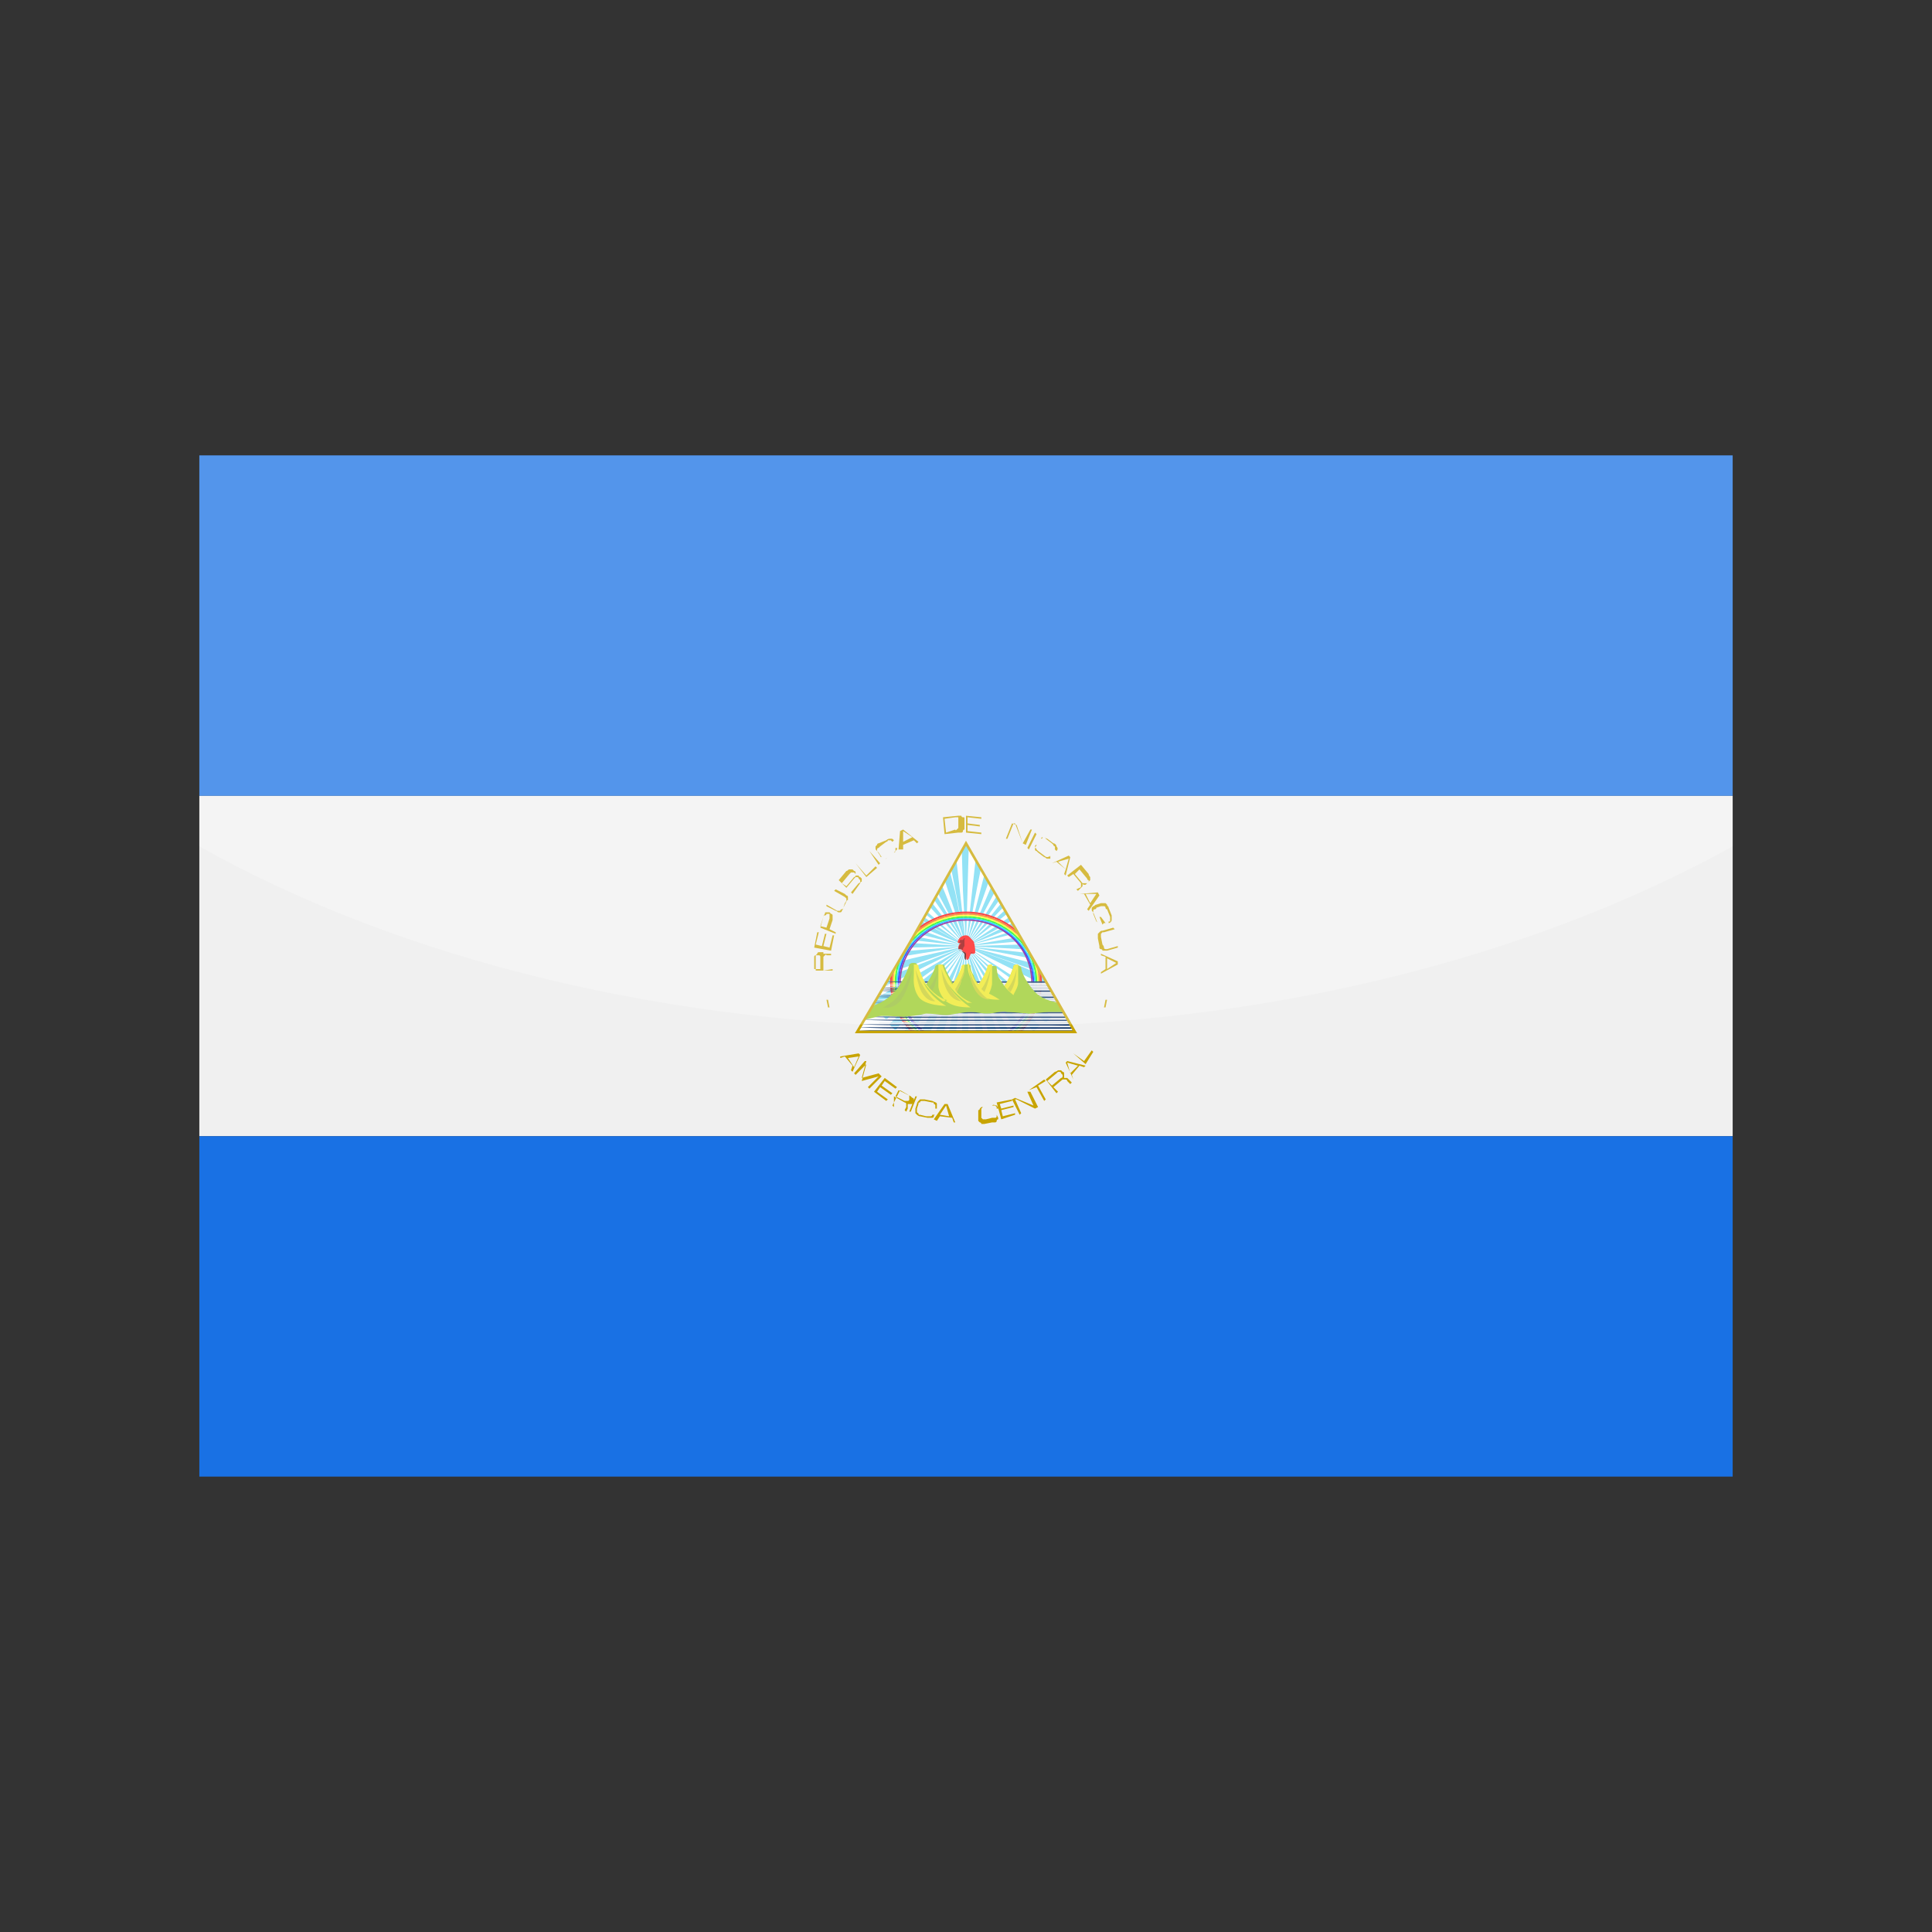 <?xml version="1.0" encoding="utf-8"?>
<!-- Generator: Adobe Illustrator 24.3.0, SVG Export Plug-In . SVG Version: 6.00 Build 0)  -->
<svg version="1.1" id="Layer_1" xmlns="http://www.w3.org/2000/svg" xmlns:xlink="http://www.w3.org/1999/xlink" x="0px" y="0px"
	 viewBox="0 0 126 126" enable-background="new 0 0 126 126" xml:space="preserve">
<rect x="0" y="0" width="126" height="126" fill="#333333" stroke="none"/>
<g>
	<g>
		<g>
			<polygon fill="#F0F0F0" points="113,51.9 113,74.1 13,74.1 13,51.9 113,51.9 			"/>
			<path fill="#1971E4" d="M13,29.7h100v22.2H13V29.7L13,29.7z M13,74.1h100v22.2H13V74.1L13,74.1z"/>
			<g>
				<g>
					<defs>
						<polygon id="SVGID_1_" points="63,55 66.6,61.2 70.1,67.3 63,67.3 55.9,67.3 59.5,61.2 63,55 						"/>
					</defs>
					<use xlink:href="#SVGID_1_"  overflow="visible" fill-rule="evenodd" clip-rule="evenodd" fill="#FFFFFF"/>
					<clipPath id="SVGID_2_">
						<use xlink:href="#SVGID_1_"  overflow="visible"/>
					</clipPath>
					<g clip-path="url(#SVGID_2_)">
						<path fill-rule="evenodd" clip-rule="evenodd" fill="#6FD8F2" d="M63,61.7l0.1,3.6l0.1,3.6H63h-0.3l0.1-3.6L63,61.7l0.4-3.6
							l0.4-3.6l0.3,0l0.3,0l-0.7,3.5L63,61.7L63,61.7z M63,61.7l-0.7,3.5l-0.7,3.5l0.3,0l0.3,0l0.4-3.6L63,61.7l0.9-3.5l0.9-3.5
							l0.3,0.1l0.3,0.1l-1.2,3.4L63,61.7l0.7,3.5l0.7,3.5l-0.3,0l-0.3,0l-0.4-3.6L63,61.7l-1.2,3.4l-1.2,3.4l0.3,0.1l0.3,0.1
							l0.9-3.5L63,61.7l-3.6-0.4l-3.6-0.4l0-0.3l0-0.3l3.5,0.7L63,61.7l1.4-3.3l1.4-3.3l0.3,0.1l0.3,0.1l-1.7,3.2L63,61.7l-2.2-2.8
							l-2.2-2.8l-0.2,0.2l-0.2,0.2l2.4,2.6L63,61.7l-1.7,3.2L59.7,68l0.3,0.1l0.3,0.1l1.4-3.3L63,61.7l3.4,1.2l3.4,1.2l0.1-0.3
							l0.1-0.3l-3.5-0.9L63,61.7l1.9-3.1l1.9-3.1l0.2,0.2l0.2,0.2l-2.1,2.9L63,61.7l0.9,3.5l0.9,3.5l0.3-0.1l0.3-0.1l-1.1-3.4
							L63,61.7l-2.1,2.9l-2.1,2.9l0.2,0.2l0.2,0.2l1.8-3.1L63,61.7l-3.5-0.9l-3.5-0.9l0.1-0.3l0.1-0.3l3.4,1.2L63,61.7l2.3-2.8
							l2.3-2.8l0.2,0.2l0.2,0.2l-2.5,2.6L63,61.7l2,2.9l2,2.9l-0.2,0.2l-0.2,0.2l-1.8-3.1L63,61.7l-2.5,2.6L58,66.8l0.2,0.2l0.2,0.2
							l2.3-2.8L63,61.7l3.2,1.6l3.2,1.6l0.1-0.3l0.1-0.3l-3.3-1.4L63,61.7l2.6-2.4l2.6-2.4l0.2,0.2l0.2,0.2l-2.8,2.2L63,61.7
							l-0.4-3.6l-0.4-3.6l-0.3,0l-0.3,0l0.7,3.5L63,61.7l-2.8,2.2l-2.8,2.2l0.2,0.2l0.2,0.2l2.6-2.4L63,61.7l-3.3-1.4l-3.3-1.4
							l0.1-0.3l0.1-0.3l3.2,1.6L63,61.7l3-2l3-2l0.2,0.2l0.2,0.2l-3.1,1.8L63,61.7l-1.8-3.1l-1.8-3.1l-0.2,0.2l-0.2,0.2l2,2.9
							L63,61.7l-3.1,1.8l-3.1,1.8l0.2,0.2l0.2,0.2l3-2L63,61.7l2.9,2.1l2.9,2.1l0.2-0.2l0.2-0.2l-3.1-1.8L63,61.7l3.2-1.6l3.2-1.6
							l0.1,0.3l0.1,0.3l-3.3,1.3L63,61.7l-1.1-3.4l-1.1-3.4l0.3-0.1l0.3-0.1l0.9,3.5L63,61.7L59.7,63l-3.3,1.3l0.1,0.3l0.1,0.3
							l3.2-1.6L63,61.7l-3.1-1.8L56.8,58l0.2-0.2l0.2-0.2l2.9,2.1L63,61.7l3.4-1.1l3.4-1.1l0.1,0.3L70,60l-3.5,0.8L63,61.7l1.6,3.2
							l1.6,3.2L66,68.2l-0.3,0.1L64.4,65L63,61.7l-3.5,0.8L56,63.4l0.1,0.3l0.1,0.3l3.4-1.1L63,61.7l2.6,2.5l2.6,2.5l0.2-0.2
							l0.2-0.2l-2.8-2.2L63,61.7l3.5-0.6l3.5-0.6l0,0.3l0,0.3l-3.6,0.3L63,61.7l0.1-3.6l0.1-3.6H63h-0.3l0.1,3.6L63,61.7L59.4,62
							l-3.6,0.3l0,0.3l0,0.3l3.5-0.6L63,61.7l-2.8-2.2l-2.8-2.2l0.2-0.2l0.2-0.2l2.6,2.5L63,61.7l3.6-0.1l3.6-0.1l0,0.3l0,0.3
							l-3.6-0.2L63,61.7l-1.3-3.3L60.3,55L60,55.2l-0.3,0.1l1.6,3.2L63,61.7l-3.6-0.2l-3.6-0.2l0,0.3l0,0.3l3.6-0.1L63,61.7l2.2,2.8
							l2.2,2.8l0.2-0.2l0.2-0.2l-2.4-2.6L63,61.7l3.6,0.4l3.6,0.4l0,0.3l0,0.3l-3.5-0.7L63,61.7L63,61.7z"/>
						<g>
							<path fill="none" stroke="#800080" stroke-width="8.561400e-02" stroke-miterlimit="2.414" d="M63,60c2.4,0,4.3,1.8,4.3,4.1
								c0,2.3-1.9,4.1-4.3,4.1c-2.4,0-4.3-1.8-4.3-4.1C58.7,61.9,60.6,60,63,60z"/>
							<path fill="none" stroke="#0000FF" stroke-width="8.727100e-02" stroke-miterlimit="2.414" d="M63,59.9
								c2.4,0,4.4,1.9,4.4,4.2c0,2.3-2,4.2-4.4,4.2c-2.4,0-4.4-1.9-4.4-4.2C58.6,61.8,60.6,59.9,63,59.9z"/>
							<path fill="none" stroke="#00CCFF" stroke-width="8.905800e-02" stroke-miterlimit="2.414" d="M63,59.9
								c2.5,0,4.5,1.9,4.5,4.3c0,2.4-2,4.3-4.5,4.3c-2.5,0-4.5-1.9-4.5-4.3C58.5,61.8,60.5,59.9,63,59.9z"/>
							<path fill="none" stroke="#00FF00" stroke-width="9.084000e-02" stroke-miterlimit="2.414" d="M63,59.8
								c2.5,0,4.6,1.9,4.6,4.3c0,2.4-2,4.3-4.6,4.3c-2.5,0-4.6-1.9-4.6-4.3C58.4,61.7,60.5,59.8,63,59.8z"/>
							<path fill="none" stroke="#FFFF00" stroke-width="9.286300e-02" stroke-miterlimit="2.414" d="M63,59.7c2.6,0,4.7,2,4.7,4.4
								c0,2.5-2.1,4.4-4.7,4.4c-2.6,0-4.7-2-4.7-4.4C58.3,61.7,60.4,59.7,63,59.7z"/>
							<path fill="none" stroke="#FF6600" stroke-width="9.476900e-02" stroke-miterlimit="2.414" d="M63,59.6c2.6,0,4.8,2,4.8,4.5
								c0,2.5-2.1,4.5-4.8,4.5c-2.6,0-4.8-2-4.8-4.5C58.2,61.6,60.4,59.6,63,59.6z"/>
							<path fill="none" stroke="#FF0000" stroke-width="9.664800e-02" stroke-miterlimit="2.414" d="M63,59.5
								c2.7,0,4.9,2.1,4.9,4.6c0,2.6-2.2,4.6-4.9,4.6c-2.7,0-4.9-2.1-4.9-4.6C58.1,61.6,60.3,59.5,63,59.5z"/>
						</g>
						<path fill-rule="evenodd" clip-rule="evenodd" fill="#00265F" d="M57.3,64c1.9,0,3.8,0,5.7,0c1.9,0,3.8,0,5.7,0c0,0,0,0,0,0.1
							c-1.9,0-3.8,0-5.8,0C61.1,64.1,59.2,64.1,57.3,64C57.3,64.1,57.3,64.1,57.3,64L57.3,64z"/>
						<path fill-rule="evenodd" clip-rule="evenodd" fill="#F8F8F8" d="M57.2,64.2c1.9,0,3.9,0,5.8,0c1.9,0,3.9,0,5.8,0
							c0,0,0,0,0-0.1c-1.9,0-3.8,0-5.8,0C61.1,64.1,59.2,64.1,57.2,64.2C57.3,64.1,57.3,64.1,57.2,64.2L57.2,64.2z"/>
						<path fill-rule="evenodd" clip-rule="evenodd" fill="#00265F" d="M57.2,64.2c1.9,0,3.9,0,5.8,0c1.9,0,3.9,0,5.8,0
							c0,0,0,0,0,0.1c-1.9,0-3.9,0-5.8,0C61.1,64.2,59.2,64.2,57.2,64.2C57.2,64.2,57.2,64.2,57.2,64.2L57.2,64.2z"/>
						<path fill-rule="evenodd" clip-rule="evenodd" fill="#F8F8F8" d="M57.2,64.3c1.9,0,3.9,0,5.9,0c1.9,0,3.9,0,5.8,0
							c0,0,0,0,0-0.1c-1.9,0-3.9,0-5.8,0C61.1,64.2,59.2,64.2,57.2,64.3C57.2,64.2,57.2,64.3,57.2,64.3L57.2,64.3z"/>
						<path fill-rule="evenodd" clip-rule="evenodd" fill="#00265F" d="M57.2,64.3c1.9,0,3.9,0,5.9,0c1.9,0,3.9,0,5.8,0
							c0,0,0,0,0,0.1c-2,0-3.9,0-5.9,0C61.1,64.3,59.1,64.3,57.2,64.3C57.2,64.3,57.2,64.3,57.2,64.3L57.2,64.3z"/>
						<path fill-rule="evenodd" clip-rule="evenodd" fill="#F8F8F8" d="M57.1,64.4c2,0,3.9,0,5.9,0c2,0,3.9,0,5.9,0c0,0,0,0,0-0.1
							c-2,0-3.9,0-5.9,0C61.1,64.3,59.1,64.3,57.1,64.4C57.2,64.4,57.1,64.4,57.1,64.4L57.1,64.4z"/>
						<path fill-rule="evenodd" clip-rule="evenodd" fill="#00265F" d="M57.1,64.4c2,0,3.9,0,5.9,0c2,0,3.9,0,5.9,0c0,0,0,0,0,0.1
							c-2,0-3.9,0-5.9,0C61.1,64.5,59.1,64.5,57.1,64.4C57.1,64.4,57.1,64.4,57.1,64.4L57.1,64.4z"/>
						<path fill-rule="evenodd" clip-rule="evenodd" fill="#F8F8F8" d="M57.1,64.5c2,0,4,0,6,0c2,0,4,0,5.9,0c0,0,0,0,0-0.1
							c-2,0-3.9,0-5.9,0C61.1,64.5,59.1,64.5,57.1,64.5C57.1,64.5,57.1,64.5,57.1,64.5L57.1,64.5z"/>
						<path fill-rule="evenodd" clip-rule="evenodd" fill="#00265F" d="M57.1,64.5c2,0,4,0,6,0c2,0,4,0,5.9,0c0,0,0,0,0,0.1
							c-2,0-4,0-6,0C61,64.6,59,64.6,57.1,64.5C57.1,64.6,57.1,64.5,57.1,64.5L57.1,64.5z"/>
						<path fill-rule="evenodd" clip-rule="evenodd" fill="#F8F8F8" d="M57,64.6c2,0,4,0,6,0c2,0,4,0,6,0c0,0,0,0,0-0.1
							c-2,0-4,0-6,0C61,64.6,59,64.6,57,64.6C57,64.6,57,64.6,57,64.6L57,64.6z"/>
						<path fill-rule="evenodd" clip-rule="evenodd" fill="#00265F" d="M57,64.6c2,0,4,0,6,0c2,0,4,0,6,0c0,0,0,0,0,0.1
							c-2,0-4,0-6,0C61,64.7,59,64.7,57,64.6C57,64.7,57,64.7,57,64.6L57,64.6z"/>
						<path fill-rule="evenodd" clip-rule="evenodd" fill="#F8F8F8" d="M57,64.8c2,0,4.1,0,6.1,0c2,0,4,0,6.1,0c0,0,0,0,0-0.1
							c-2,0-4,0-6,0C61,64.7,59,64.7,57,64.8C57,64.7,57,64.7,57,64.8L57,64.8z"/>
						<path fill-rule="evenodd" clip-rule="evenodd" fill="#00265F" d="M57,64.8c2,0,4.1,0,6.1,0c2,0,4,0,6.1,0c0,0,0,0,0,0.1
							c-2,0-4.1,0-6.1,0C61,64.8,59,64.8,57,64.8C56.9,64.8,56.9,64.8,57,64.8L57,64.8z"/>
						<path fill-rule="evenodd" clip-rule="evenodd" fill="#F8F8F8" d="M56.9,64.9c2,0,4.1,0,6.1,0c2,0,4.1,0,6.1,0c0,0,0,0,0-0.1
							c-2,0-4.1,0-6.1,0C61,64.8,59,64.8,56.9,64.9C56.9,64.8,56.9,64.9,56.9,64.9L56.9,64.9z"/>
						<path fill-rule="evenodd" clip-rule="evenodd" fill="#00265F" d="M56.9,64.9c2,0,4.1,0,6.1,0c2,0,4.1,0,6.1,0c0,0,0,0,0,0.1
							c-2.1,0-4.1,0-6.2,0C61,65,58.9,65,56.9,64.9C56.9,64.9,56.9,64.9,56.9,64.9L56.9,64.9z"/>
						<path fill-rule="evenodd" clip-rule="evenodd" fill="#F8F8F8" d="M56.8,65c2.1,0,4.1,0,6.2,0c2.1,0,4.1,0,6.2,0c0,0,0,0,0-0.1
							c-2.1,0-4.1,0-6.2,0C61,65,58.9,65,56.8,65C56.9,65,56.8,65,56.8,65L56.8,65z"/>
						<path fill-rule="evenodd" clip-rule="evenodd" fill="#00265F" d="M56.8,65c2.1,0,4.1,0,6.2,0c2.1,0,4.1,0,6.2,0c0,0,0,0,0,0.1
							c-2.1,0-4.1,0-6.2,0C61,65.1,58.9,65.1,56.8,65C56.8,65.1,56.8,65,56.8,65L56.8,65z"/>
						<path fill-rule="evenodd" clip-rule="evenodd" fill="#F8F8F8" d="M56.8,65.2c2.1,0,4.2,0,6.3,0c2.1,0,4.2,0,6.3,0
							c0,0,0,0,0-0.1c-2.1,0-4.1,0-6.2,0C61,65.1,58.9,65.1,56.8,65.2C56.8,65.1,56.8,65.1,56.8,65.2L56.8,65.2z"/>
						<path fill-rule="evenodd" clip-rule="evenodd" fill="#00265F" d="M56.8,65.2c2.1,0,4.2,0,6.3,0c2.1,0,4.2,0,6.3,0
							c0,0,0,0,0,0.1c-2.1,0-4.2,0-6.3,0C60.9,65.2,58.8,65.2,56.8,65.2C56.7,65.2,56.8,65.2,56.8,65.2L56.8,65.2z"/>
						<path fill-rule="evenodd" clip-rule="evenodd" fill="#F8F8F8" d="M56.7,65.3c2.1,0,4.2,0,6.3,0c2.1,0,4.2,0,6.3,0
							c0,0,0,0,0-0.1c-2.1,0-4.2,0-6.3,0C60.9,65.2,58.8,65.2,56.7,65.3C56.7,65.2,56.7,65.3,56.7,65.3L56.7,65.3z"/>
						<path fill-rule="evenodd" clip-rule="evenodd" fill="#00265F" d="M56.7,65.3c2.1,0,4.2,0,6.3,0c2.1,0,4.2,0,6.3,0
							c0,0,0,0,0,0.1c-2.1,0-4.2,0-6.3,0C60.9,65.4,58.8,65.4,56.7,65.3C56.7,65.3,56.7,65.3,56.7,65.3L56.7,65.3z"/>
						<path fill-rule="evenodd" clip-rule="evenodd" fill="#F8F8F8" d="M56.6,65.4c2.1,0,4.3,0,6.4,0c2.1,0,4.3,0,6.4,0
							c0,0,0,0,0-0.1c-2.1,0-4.2,0-6.3,0C60.9,65.4,58.8,65.4,56.6,65.4C56.7,65.4,56.7,65.4,56.6,65.4L56.6,65.4z"/>
						<path fill-rule="evenodd" clip-rule="evenodd" fill="#00265F" d="M56.6,65.4c2.1,0,4.3,0,6.4,0c2.1,0,4.3,0,6.4,0
							c0,0,0,0,0,0.1c-2.1,0-4.3,0-6.4,0C60.9,65.5,58.7,65.5,56.6,65.4C56.6,65.5,56.6,65.5,56.6,65.4L56.6,65.4z"/>
						<path fill-rule="evenodd" clip-rule="evenodd" fill="#F8F8F8" d="M56.6,65.6c2.2,0,4.3,0,6.5,0c2.2,0,4.3,0,6.4,0
							c0,0,0,0,0-0.1c-2.1,0-4.3,0-6.4,0C60.9,65.5,58.7,65.5,56.6,65.6C56.6,65.5,56.6,65.5,56.6,65.6L56.6,65.6z"/>
						<path fill-rule="evenodd" clip-rule="evenodd" fill="#00265F" d="M56.6,65.6c2.2,0,4.3,0,6.5,0c2.2,0,4.3,0,6.4,0
							c0,0,0,0.1,0,0.1c-2.2,0-4.3,0-6.5,0C60.9,65.6,58.7,65.6,56.6,65.6C56.5,65.6,56.6,65.6,56.6,65.6L56.6,65.6z"/>
						<path fill-rule="evenodd" clip-rule="evenodd" fill="#F8F8F8" d="M56.5,65.7c2.2,0,4.4,0,6.5,0c2.2,0,4.3,0,6.5,0
							c0,0,0,0,0-0.1c-2.2,0-4.3,0-6.5,0C60.9,65.6,58.7,65.6,56.5,65.7C56.5,65.7,56.5,65.7,56.5,65.7L56.5,65.7z"/>
						<path fill-rule="evenodd" clip-rule="evenodd" fill="#00265F" d="M56.5,65.7c2.2,0,4.4,0,6.5,0c2.2,0,4.3,0,6.5,0
							c0,0,0,0.1,0,0.1c-2.2,0-4.4,0-6.6,0C60.8,65.8,58.7,65.8,56.5,65.7C56.5,65.8,56.5,65.7,56.5,65.7L56.5,65.7z"/>
						<path fill-rule="evenodd" clip-rule="evenodd" fill="#F8F8F8" d="M56.4,65.9c2.2,0,4.4,0,6.6,0c2.2,0,4.4,0,6.6,0
							c0,0,0-0.1,0-0.1c-2.2,0-4.4,0-6.5,0C60.8,65.8,58.7,65.8,56.4,65.9C56.5,65.8,56.4,65.8,56.4,65.9L56.4,65.9z"/>
						<path fill-rule="evenodd" clip-rule="evenodd" fill="#00265F" d="M56.4,65.9c2.2,0,4.4,0,6.6,0c2.2,0,4.4,0,6.6,0
							c0,0,0,0.1,0,0.1c-2.2,0-4.4,0-6.6,0C60.8,65.9,58.6,65.9,56.4,65.9C56.4,65.9,56.4,65.9,56.4,65.9L56.4,65.9z"/>
						<path fill-rule="evenodd" clip-rule="evenodd" fill="#F8F8F8" d="M56.4,66c2.2,0,4.4,0,6.7,0c2.2,0,4.4,0,6.7,0
							c0,0,0-0.1,0-0.1c-2.2,0-4.4,0-6.6,0C60.8,65.9,58.6,65.9,56.4,66C56.4,66,56.4,66,56.4,66L56.4,66z"/>
						<path fill-rule="evenodd" clip-rule="evenodd" fill="#00265F" d="M56.4,66c2.2,0,4.4,0,6.7,0c2.2,0,4.4,0,6.7,0
							c0,0,0,0.1,0,0.1c-2.2,0-4.5,0-6.7,0C60.8,66.1,58.6,66.1,56.4,66C56.3,66.1,56.3,66,56.4,66L56.4,66z"/>
						<path fill-rule="evenodd" clip-rule="evenodd" fill="#F8F8F8" d="M56.3,66.2c2.3,0,4.5,0,6.7,0c2.2,0,4.5,0,6.7,0
							c0,0,0-0.1,0-0.1c-2.2,0-4.5,0-6.7,0C60.8,66.1,58.6,66.1,56.3,66.2C56.3,66.1,56.3,66.1,56.3,66.2L56.3,66.2z"/>
						<path fill-rule="evenodd" clip-rule="evenodd" fill="#00265F" d="M56.3,66.2c2.3,0,4.5,0,6.7,0c2.2,0,4.5,0,6.7,0
							c0,0,0,0.1,0,0.1c-2.3,0-4.5,0-6.8,0C60.8,66.2,58.5,66.2,56.3,66.2C56.3,66.2,56.3,66.2,56.3,66.2L56.3,66.2z"/>
						<path fill-rule="evenodd" clip-rule="evenodd" fill="#F8F8F8" d="M56.2,66.3c2.3,0,4.5,0,6.8,0c2.3,0,4.5,0,6.8,0
							c0,0,0-0.1,0-0.1c-2.3,0-4.5,0-6.8,0C60.8,66.2,58.5,66.2,56.2,66.3C56.2,66.3,56.2,66.3,56.2,66.3L56.2,66.3z"/>
						<path fill-rule="evenodd" clip-rule="evenodd" fill="#00265F" d="M56.2,66.3c2.3,0,4.5,0,6.8,0c2.3,0,4.5,0,6.8,0
							c0,0,0,0.1,0,0.1c-2.3,0-4.6,0-6.8,0C60.7,66.4,58.5,66.4,56.2,66.3C56.2,66.4,56.2,66.4,56.2,66.3L56.2,66.3z"/>
						<path fill-rule="evenodd" clip-rule="evenodd" fill="#F8F8F8" d="M56.1,66.5c2.3,0,4.6,0,6.9,0c2.3,0,4.6,0,6.9,0
							c0,0,0-0.1,0-0.1c-2.3,0-4.6,0-6.8,0C60.7,66.4,58.5,66.4,56.1,66.5C56.2,66.4,56.1,66.5,56.1,66.5L56.1,66.5z"/>
						<path fill-rule="evenodd" clip-rule="evenodd" fill="#00265F" d="M56.1,66.5c2.3,0,4.6,0,6.9,0c2.3,0,4.6,0,6.9,0
							c0,0,0,0.1,0,0.1c-2.3,0-4.6,0-6.9,0C60.7,66.6,58.4,66.6,56.1,66.5C56.1,66.5,56.1,66.5,56.1,66.5L56.1,66.5z"/>
						<path fill-rule="evenodd" clip-rule="evenodd" fill="#F8F8F8" d="M56.1,66.7c2.3,0,4.7,0,7,0c2.3,0,4.6,0,7,0c0,0,0-0.1,0-0.1
							c-2.3,0-4.6,0-6.9,0C60.7,66.6,58.4,66.6,56.1,66.7C56.1,66.6,56.1,66.6,56.1,66.7L56.1,66.7z"/>
						<path fill-rule="evenodd" clip-rule="evenodd" fill="#00265F" d="M56.1,66.7c2.3,0,4.7,0,7,0c2.3,0,4.6,0,7,0c0,0,0,0.1,0,0.1
							c-2.3,0-4.7,0-7,0C60.7,66.7,58.4,66.7,56.1,66.7C56,66.7,56,66.7,56.1,66.7L56.1,66.7z"/>
						<path fill-rule="evenodd" clip-rule="evenodd" fill="#F8F8F8" d="M56,66.8c2.4,0,4.7,0,7.1,0c2.3,0,4.7,0,7,0c0,0,0-0.1,0-0.1
							c-2.3,0-4.7,0-7,0C60.7,66.7,58.4,66.7,56,66.8C56,66.8,56,66.8,56,66.8L56,66.8z"/>
						<path fill-rule="evenodd" clip-rule="evenodd" fill="#00265F" d="M56,66.8c2.4,0,4.7,0,7.1,0c2.3,0,4.7,0,7,0c0,0,0,0.1,0,0.1
							c-2.4,0-4.7,0-7.1,0C60.7,66.9,58.3,66.9,56,66.8C55.9,66.9,56,66.9,56,66.8L56,66.8z"/>
						<path fill-rule="evenodd" clip-rule="evenodd" fill="#F8F8F8" d="M55.9,67c2.4,0,4.8,0,7.1,0c2.4,0,4.7,0,7.1,0
							c0,0,0-0.1,0-0.1c-2.4,0-4.7,0-7.1,0C60.7,66.9,58.3,66.9,55.9,67C55.9,66.9,55.9,67,55.9,67L55.9,67z"/>
						<path fill-rule="evenodd" clip-rule="evenodd" fill="#00265F" d="M55.9,67c2.4,0,4.8,0,7.1,0c2.4,0,4.7,0,7.1,0
							c0,0,0,0.1,0,0.1c-2.4,0-4.8,0-7.2,0C60.6,67.1,58.2,67.1,55.9,67C55.9,67.1,55.9,67,55.9,67L55.9,67z"/>
						<path fill-rule="evenodd" clip-rule="evenodd" fill="#F8F8F8" d="M55.8,67.2c2.4,0,4.8,0,7.2,0c2.4,0,4.8,0,7.2,0
							c0,0,0-0.1,0-0.1c-2.4,0-4.8,0-7.2,0C60.6,67.1,58.2,67.1,55.8,67.2C55.8,67.1,55.8,67.1,55.8,67.2L55.8,67.2z"/>
						<path fill-rule="evenodd" clip-rule="evenodd" fill="#00265F" d="M55.8,67.2c2.4,0,4.8,0,7.2,0c2.4,0,4.8,0,7.2,0
							c0,0,0,0.1,0,0.1c-2.4,0-4.8,0-7.2,0C60.6,67.3,58.2,67.3,55.8,67.2C55.8,67.2,55.8,67.2,55.8,67.2L55.8,67.2z"/>
						<path fill-rule="evenodd" clip-rule="evenodd" fill="#F8F8F8" d="M55.7,67.4c2.4,0,4.9,0,7.3,0c2.4,0,4.9,0,7.3,0
							c0,0,0-0.1,0-0.1c-2.4,0-4.8,0-7.2,0C60.6,67.3,58.2,67.3,55.7,67.4C55.7,67.3,55.7,67.3,55.7,67.4L55.7,67.4z"/>
						<path fill-rule="evenodd" clip-rule="evenodd" fill="#00265F" d="M55.7,67.4c2.4,0,4.9,0,7.3,0c2.4,0,4.9,0,7.3,0
							c0,0,0,0.1,0,0.1c-2.4,0-4.9,0-7.3,0C60.6,67.4,58.1,67.4,55.7,67.4C55.7,67.4,55.7,67.4,55.7,67.4L55.7,67.4z"/>
						<path fill-rule="evenodd" clip-rule="evenodd" fill="#F8F8F8" d="M55.6,67.5c2.5,0,4.9,0,7.4,0c2.5,0,4.9,0,7.4,0
							c0,0,0-0.1,0-0.1c-2.4,0-4.9,0-7.3,0C60.6,67.4,58.1,67.4,55.6,67.5C55.7,67.5,55.6,67.5,55.6,67.5L55.6,67.5z"/>
						<g>
							<path fill-rule="evenodd" clip-rule="evenodd" fill="#97C924" d="M55.9,66.6c0.1,0,1-0.2,1.3-0.3c0.3-0.1,1.2,0,1.7,0
								c0.4,0,1.1-0.1,1.5-0.2c0.4,0,1,0.1,1.3,0.1c0.3,0,1.1-0.2,1.6-0.2c0.5,0,0.6,0.1,1.1,0.1c0.5,0,0.9-0.2,1.3-0.1
								c0.4,0,1.1,0.1,1.4,0.1c0.4,0,1-0.1,1.3-0.1c0.4,0,1.1,0,1.1,0l-0.2-0.6c0,0-1.1,0-1.8-0.7c-0.7-0.8-0.9-1.4-0.9-1.6
								c-0.1-0.2-0.5-0.2-0.5-0.1c0,0.1-0.3,0.9-0.6,1.3c0,0-0.2-0.3-0.4-0.6C65,63.3,65,63.1,65,63.1c0-0.1-0.1-0.1-0.2-0.1
								c-0.1,0-0.3,0-0.3,0.1c0,0.1-0.2,0.7-0.6,1.2c0,0-0.3-0.3-0.4-0.7c-0.2-0.3-0.2-0.5-0.2-0.6c0-0.1-0.2-0.1-0.2-0.1
								c-0.1,0-0.2,0-0.3,0.1c0,0.1-0.1,0.5-0.6,1.2c0,0-0.2-0.3-0.4-0.7c-0.2-0.4-0.2-0.5-0.2-0.5c0-0.1-0.2-0.1-0.3-0.1
								c-0.1,0-0.2,0-0.3,0.1c0,0.1-0.2,0.6-0.6,1.2c0,0-0.2-0.2-0.4-0.7c-0.2-0.5-0.2-0.5-0.2-0.6c0-0.1-0.2-0.1-0.2-0.1
								c-0.1,0-0.2,0-0.3,0.1c0,0.1-0.3,0.9-0.8,1.6c-0.5,0.6-1.1,1-1.7,1.1C56.2,65.9,55.9,66.4,55.9,66.6L55.9,66.6z"/>
							<path fill-rule="evenodd" clip-rule="evenodd" fill="#EDE71F" d="M66.4,62.9c-0.1,0-0.3,0-0.3,0.1c0,0.1-0.3,0.9-0.6,1.3
								c0.2,0.3,0.6,0.6,0.6,0.6c0-0.1,0.3-0.5,0.3-0.8V62.9L66.4,62.9z M64.7,62.9L64.7,62.9c-0.1,0-0.3,0-0.3,0.1
								c0,0.1-0.2,0.7-0.6,1.2c0,0-0.3-0.3-0.4-0.7c-0.2-0.3-0.2-0.5-0.2-0.6c0,0-0.1-0.1-0.1-0.1c0,0.2,0,0.6,0.2,1
								c0.2,0.6,0.3,0.8,0.6,1.1c0.3,0.3,1.1,0.3,1.3,0.3c0,0-0.3-0.2-0.7-0.4c0.1-0.2,0.2-0.5,0.2-0.7V62.9L64.7,62.9z M62.9,62.9
								c-0.1,0-0.1,0-0.2,0.1c0,0.1-0.1,0.5-0.6,1.2c0,0-0.2-0.3-0.4-0.7c-0.2-0.4-0.2-0.5-0.2-0.5c0-0.1-0.2-0.1-0.3-0.1
								c0,0,0,0,0,0v1.4c0,0.3,0.2,0.7,0.5,1c0.4,0.3,0.9,0.4,1.6,0.4c0,0-1.1-0.7-1.5-1.6c0,0,0.3,0.6,1.3,1.3c0,0,0.2,0,0.3,0
								c0,0-0.6-0.2-1-0.7c0-0.1,0.2-0.3,0.3-0.8C62.9,63.5,62.9,63.1,62.9,62.9L62.9,62.9z M60.5,64.3c0,0-0.2-0.2-0.4-0.7
								c-0.2-0.5-0.2-0.5-0.2-0.6c0-0.1-0.2-0.1-0.2-0.1c0,0,0,0-0.1,0v0.6c0,0.3-0.1,0.9,0.3,1.5c0.4,0.6,1.8,0.6,1.8,0.6
								s-1.1-0.6-1.5-1.6c0,0,0.4,0.7,1.3,1.3c0,0,0.2,0,0.3-0.1C61.8,65.3,61,65,60.5,64.3L60.5,64.3z"/>
							<path fill-rule="evenodd" clip-rule="evenodd" fill="#C6CB24" d="M65.7,64.5c0.1,0.1,0.1,0.1,0.2,0.2
								c0.4-0.6,0.4-1.5,0.4-1.5C66.1,64,65.8,64.4,65.7,64.5L65.7,64.5z M59.7,63.2c0,0,0.1,0.9,0.4,1.5c0.3,0.5,0.6,0.6,0.9,0.6
								C61,65.3,60.2,64.7,59.7,63.2L59.7,63.2z M61.4,63.2c0,0,0.1,2,1.3,2.1C62.7,65.3,61.9,64.7,61.4,63.2L61.4,63.2z M62.9,63.2
								c0,0-0.2,0.7-0.6,1.3c0,0,0,0.1,0.1,0.2c0-0.1,0.2-0.3,0.3-0.8C62.9,63.6,62.9,63.4,62.9,63.2L62.9,63.2z M63.2,63.2
								c0,0,0.1,1.9,1.3,2C64.5,65.2,63.6,64.7,63.2,63.2L63.2,63.2z M64.6,63.2c0,0-0.1,0.9-0.4,1.5L64,64.5
								C64,64.5,64.3,64.2,64.6,63.2L64.6,63.2z"/>
							<path fill-rule="evenodd" clip-rule="evenodd" fill="#93BC30" d="M59.5,63.2c0,0-0.1,0.9-0.6,1.8c-0.5,0.9-1.3,0.7-1.3,0.7
								s0.8-0.4,1-0.8C58.9,64.6,59.2,63.9,59.5,63.2L59.5,63.2z M61.2,63.2c0,0-0.1,0.9-0.4,1.4c-0.1-0.1-0.1-0.1-0.2-0.2
								C60.6,64.4,60.9,64.1,61.2,63.2L61.2,63.2z"/>
						</g>
						<g>
							<path fill-rule="evenodd" clip-rule="evenodd" fill="#FF0F0F" d="M63.2,62.5c0-0.1,0.1-0.2,0.1-0.3c0,0,0.1,0,0.2,0
								c0.1,0,0.1-0.1,0.1-0.1c0-0.1,0-0.4-0.1-0.7C63.3,61.2,63.2,61,63,61c-0.2,0-0.4,0.1-0.5,0.3c-0.1,0.2,0,0.2,0.1,0.2
								c0.1,0,0.1,0,0.1-0.1c0,0,0.1,0,0,0c0,0-0.2,0.2-0.2,0.4c0,0,0,0,0.1,0.1c0.1,0,0.1,0.1,0.3,0.2c0.1,0.1,0.1,0.1,0.1,0.2
								c0,0.1,0,0.3,0.1,0.3C63.1,62.6,63.1,62.6,63.2,62.5L63.2,62.5z"/>
							<path fill-rule="evenodd" clip-rule="evenodd" fill="#930000" d="M62.5,61.5C62.5,61.5,62.5,61.5,62.5,61.5
								c0.1,0,0.1,0,0.2,0s0.1,0,0,0c0,0-0.2,0.2-0.2,0.4c0,0,0,0,0,0c0,0,0.1,0,0.1,0c0.1,0,0.2,0,0.2,0.1c0-0.1,0-0.2,0.1-0.3
								c0-0.1,0-0.3,0-0.4s0.1-0.1,0-0.1s0,0-0.1,0.1c-0.1,0-0.1,0-0.2,0C62.6,61.4,62.6,61.4,62.5,61.5L62.5,61.5z"/>
							<path fill-rule="evenodd" clip-rule="evenodd" fill="#510000" d="M62.5,61.9C62.5,61.9,62.5,61.9,62.5,61.9
								c0.1,0.1,0.2,0.1,0.3,0.2c0.1,0.1,0.1,0.1,0.1,0.2c0,0.1,0,0.3,0.1,0.3c0,0,0-0.1,0-0.1c0-0.1,0-0.2,0-0.3
								c0-0.1-0.3-0.2-0.4-0.2C62.5,61.9,62.5,61.9,62.5,61.9L62.5,61.9z M63.3,62.2C63.3,62.2,63.3,62.2,63.3,62.2
								c0.1-0.1,0.2-0.1,0.2-0.1c0,0,0.1,0,0.1,0C63.5,62.1,63.3,62.1,63.3,62.2L63.3,62.2L63.3,62.2z"/>
						</g>
					</g>
					
						<use xlink:href="#SVGID_1_"  overflow="visible" fill-rule="evenodd" clip-rule="evenodd" fill="none" stroke="#C8A400" stroke-width="0.167" stroke-miterlimit="2.414"/>
				</g>
				<g>
					<path fill="#C8A400" d="M54,65.7l0.1,0L54,65.2l-0.1,0L54,65.7L54,65.7z M53.1,63.2l0-0.7c0,0,0-0.1,0-0.1c0,0,0-0.1,0.1-0.1
						c0,0,0.1,0,0.1,0c0.1,0,0.1,0,0.1,0c0,0,0.1,0,0.1,0.1c0,0,0,0.1,0,0.1l0,0.7L53.1,63.2L53.1,63.2z M53.7,63.3l0-0.8
						c0,0,0-0.1,0-0.1c0,0,0,0,0.1-0.1s0.1,0,0.1,0l0.3,0l0-0.1l-0.3,0c-0.1,0-0.1,0-0.1,0c0,0-0.1,0-0.1,0c0,0,0,0,0,0.1
						c0,0,0,0,0-0.1c0,0,0,0,0-0.1c0,0,0,0-0.1,0c0,0-0.1,0-0.1,0c0,0-0.1,0-0.1,0c0,0-0.1,0-0.1,0.1c0,0-0.1,0.1-0.1,0.1
						c0,0,0,0.1,0,0.2l0,0.8l1.1,0l0-0.1L53.7,63.3L53.7,63.3z M54.2,62l0.2-1l-0.1,0l-0.2,0.8l-0.4-0.1l0.2-0.8l-0.1,0l-0.2,0.8
						l-0.4-0.1l0.2-0.8l-0.1,0l-0.2,1L54.2,62L54.2,62z M54.1,60.6l0.2-0.6c0-0.1,0-0.1,0-0.2c0-0.1,0-0.1,0-0.1c0,0,0-0.1-0.1-0.1
						c0,0-0.1-0.1-0.1-0.1c-0.1,0-0.1,0-0.2,0c-0.1,0-0.1,0-0.1,0.1c0,0-0.1,0.1-0.1,0.2l-0.2,0.7l1,0.4l0-0.1L54.1,60.6L54.1,60.6z
						 M53.5,60.4l0.2-0.6c0-0.1,0-0.1,0.1-0.1c0,0,0.1,0,0.1-0.1c0,0,0.1,0,0.1,0c0,0,0.1,0,0.1,0c0,0,0,0,0,0.1c0,0,0,0,0,0.1
						c0,0,0,0.1,0,0.1l-0.2,0.6L53.5,60.4L53.5,60.4z M53.9,59.1l0.6,0.3c0.1,0,0.1,0.1,0.2,0.1c0.1,0,0.1,0,0.1,0
						c0,0,0.1,0,0.1-0.1c0,0,0.1-0.1,0.1-0.2l0.2-0.4c0,0,0-0.1,0.1-0.1c0,0,0-0.1,0-0.1c0,0,0-0.1,0-0.1c0,0,0-0.1-0.1-0.1
						c0,0-0.1-0.1-0.1-0.1L54.5,58l-0.1,0.1l0.7,0.4c0,0,0.1,0.1,0.1,0.1c0,0,0,0.1,0,0.1c0,0,0,0.1-0.1,0.2L55,59.2
						c0,0.1-0.1,0.1-0.1,0.1c0,0-0.1,0-0.1,0.1c0,0-0.1,0-0.1,0c0,0-0.1,0-0.1,0L53.9,59L53.9,59.1L53.9,59.1z M54.9,57.6l0.5-0.6
						c0,0,0.1-0.1,0.1-0.1c0,0,0.1,0,0.1,0c0,0,0.1,0,0.1,0c0,0,0.1,0.1,0.1,0.1c0,0,0,0.1,0,0.1c0,0,0,0.1-0.1,0.1l-0.5,0.6
						L54.9,57.6L54.9,57.6z M55.6,58.3l0.5-0.7c0-0.1,0.1-0.1,0.1-0.1c0,0,0-0.1,0-0.1c0,0,0-0.1,0-0.1c0,0-0.1-0.1-0.1-0.1
						c0,0-0.1,0-0.1-0.1c0,0-0.1,0-0.1,0c0,0,0,0-0.1,0c0,0,0,0,0,0c0,0,0,0,0,0c0,0,0,0,0,0c0,0,0,0,0-0.1c0,0,0,0,0-0.1
						c0,0,0-0.1-0.1-0.1c0,0-0.1-0.1-0.1-0.1c-0.1,0-0.1,0-0.2,0c-0.1,0-0.1,0.1-0.2,0.1l-0.5,0.6L55.6,58.3L55.6,58.3z M55.2,57.9
						l0.5-0.6c0,0,0.1-0.1,0.1-0.1c0,0,0.1,0,0.1,0c0,0,0.1,0,0.1,0.1c0,0,0.1,0.1,0.1,0.1c0,0,0,0.1,0,0.1c0,0,0,0.1-0.1,0.1
						l-0.5,0.6L55.2,57.9L55.2,57.9z M55.8,56.3L55.8,56.3l0.7,0.9l0.7-0.6l-0.1-0.1l-0.6,0.6L55.8,56.3L55.8,56.3z M56.7,55.5
						L56.7,55.5l0.6,0.9l0.1-0.1L56.7,55.5L56.7,55.5z M58.4,55.3c0,0,0,0.1,0,0.1c0,0,0,0.1,0,0.1c0,0-0.1,0.1-0.1,0.1l-0.4,0.3
						c0,0-0.1,0.1-0.1,0.1c0,0-0.1,0-0.1,0c0,0-0.1,0-0.1,0c0,0-0.1-0.1-0.1-0.1l-0.2-0.3c0,0-0.1-0.1-0.1-0.1c0,0,0-0.1,0-0.1
						c0,0,0-0.1,0.1-0.1c0,0,0.1-0.1,0.1-0.1l0.4-0.3c0,0,0.1,0,0.1-0.1c0,0,0.1,0,0.1,0c0,0,0.1,0,0.1,0c0,0,0,0,0.1,0.1l0.1-0.1
						c-0.1-0.1-0.1-0.1-0.2-0.1c-0.1,0-0.2,0-0.3,0.1L57.3,55c-0.1,0-0.1,0.1-0.1,0.1c0,0-0.1,0.1-0.1,0.1c0,0,0,0.1,0,0.1
						c0,0.1,0,0.1,0.1,0.2l0.2,0.3c0,0.1,0.1,0.1,0.1,0.1c0,0,0.1,0.1,0.1,0.1c0,0,0.1,0,0.1,0c0.1,0,0.1,0,0.2-0.1l0.4-0.3
						c0.1,0,0.1-0.1,0.1-0.1c0,0,0.1-0.1,0.1-0.1c0,0,0-0.1,0-0.1C58.6,55.3,58.5,55.3,58.4,55.3L58.4,55.3L58.4,55.3z M58.9,55.4
						l0-0.3l0.7-0.3l0.2,0.2l0.1-0.1l-1-0.8l-0.2,0.1l-0.1,1.2L58.9,55.4L58.9,55.4z M58.9,54.9l0-0.7l0.6,0.4L58.9,54.9L58.9,54.9z
						 M61.7,54.3l-0.1-0.9l0.7-0.1c0.1,0,0.1,0,0.1,0c0,0,0.1,0,0.1,0c0,0,0,0.1,0,0.1c0,0,0,0.1,0,0.1l0,0.3c0,0.1,0,0.1,0,0.1
						c0,0,0,0.1,0,0.1c0,0,0,0-0.1,0.1s-0.1,0-0.1,0L61.7,54.3L61.7,54.3z M61.5,53.3l0.1,1.1l0.9-0.1c0.1,0,0.1,0,0.2,0
						c0,0,0.1,0,0.1-0.1c0,0,0-0.1,0.1-0.1c0-0.1,0-0.1,0-0.2l0-0.3c0-0.1,0-0.1,0-0.2c0-0.1,0-0.1-0.1-0.1c0,0-0.1,0-0.1-0.1
						c-0.1,0-0.1,0-0.2,0L61.5,53.3L61.5,53.3z M63,54.3l1,0.1l0-0.1l-0.9-0.1l0-0.4l0.8,0.1l0-0.1l-0.8-0.1l0-0.4l0.9,0.1l0-0.1
						l-1-0.1L63,54.3L63,54.3z M66,53.7l-0.4,1l0.1,0l0.4-1l0.1,0l0.5,1.3l0.2,0.1l0.4-1l-0.1,0L66.7,55l-0.4-1.2L66,53.7L66,53.7z
						 M67.6,54.4l-0.1-0.1l-0.5,1l0.1,0.1L67.6,54.4L67.6,54.4z M68.5,55.8C68.5,55.9,68.4,55.9,68.5,55.8c-0.1,0.1-0.2,0.1-0.2,0.1
						c0,0-0.1,0-0.2-0.1l-0.4-0.3c0,0-0.1-0.1-0.1-0.1s0-0.1-0.1-0.1c0,0,0-0.1,0-0.1c0,0,0-0.1,0.1-0.1l0.2-0.3
						c0,0,0.1-0.1,0.1-0.1c0,0,0.1,0,0.1-0.1c0,0,0.1,0,0.1,0c0,0,0.1,0,0.1,0.1l0.4,0.3c0,0,0.1,0.1,0.1,0.1c0,0,0,0.1,0.1,0.1
						c0,0,0,0.1,0,0.1c0,0,0,0.1,0,0.1l0.1,0.1c0.1-0.1,0.1-0.2,0-0.3c0-0.1-0.1-0.2-0.2-0.2l-0.4-0.3c-0.1,0-0.1-0.1-0.2-0.1
						c-0.1,0-0.1,0-0.1,0c0,0-0.1,0-0.1,0.1c0,0-0.1,0.1-0.1,0.1l-0.2,0.3c0,0.1-0.1,0.1-0.1,0.2c0,0.1,0,0.1,0,0.1
						c0,0,0,0.1,0.1,0.1c0,0,0.1,0.1,0.1,0.1l0.4,0.3c0.1,0,0.1,0.1,0.2,0.1c0.1,0,0.1,0,0.1,0c0,0,0.1,0,0.1,0
						C68.5,56,68.5,55.9,68.5,55.8L68.5,55.8L68.5,55.8z M68.6,56.3l0.3-0.1l0.6,0.5L69.4,57l0.1,0.1l0.3-1.2l-0.1-0.1L68.6,56.3
						L68.6,56.3L68.6,56.3z M69,56.2l0.7-0.2l-0.2,0.7L69,56.2L69,56.2z M70.4,56.7l0.5,0.6c0,0,0,0.1,0.1,0.1c0,0,0,0.1,0,0.1
						c0,0,0,0.1-0.1,0.1c0,0-0.1,0.1-0.1,0.1c0,0-0.1,0-0.1,0c0,0-0.1,0-0.1-0.1l-0.5-0.6L70.4,56.7L70.4,56.7z M70,57l0.5,0.6
						c0,0,0,0.1,0,0.1c0,0,0,0.1,0,0.1c0,0,0,0.1-0.1,0.1L70.2,58l0.1,0.1l0.2-0.2c0,0,0.1-0.1,0.1-0.1c0,0,0-0.1,0-0.1
						c0,0,0-0.1,0-0.1c0,0,0,0,0.1,0c0,0,0,0,0.1,0c0,0,0.1,0,0.1,0c0,0,0.1,0,0.1-0.1c0,0,0.1-0.1,0.1-0.1c0,0,0-0.1,0-0.1
						c0,0,0-0.1,0-0.1c0,0-0.1-0.1-0.1-0.2l-0.5-0.6l-0.9,0.7l0.1,0.1L70,57L70,57z M70.4,58.3l0.3,0l0.4,0.7l-0.2,0.3l0.1,0.1
						l0.7-1l-0.1-0.2l-1.2,0.1L70.4,58.3L70.4,58.3z M70.8,58.3l0.7,0l-0.4,0.6L70.8,58.3L70.8,58.3z M71.8,59.8l-0.1,0l0.2,0.5l0,0
						c-0.1,0-0.1,0-0.1,0c0,0-0.1,0-0.1,0c0,0,0,0-0.1-0.1c0,0,0-0.1-0.1-0.1l-0.2-0.5c0-0.1,0-0.1,0-0.1c0,0,0-0.1,0-0.1
						c0,0,0-0.1,0.1-0.1c0,0,0.1,0,0.1-0.1l0.3-0.1c0.1,0,0.1,0,0.1,0c0,0,0.1,0,0.1,0c0,0,0.1,0,0.1,0.1c0,0,0,0.1,0.1,0.1l0.2,0.5
						c0,0.1,0,0.1,0,0.1c0,0,0,0.1,0,0.1c0,0,0,0,0,0.1c0,0,0,0-0.1,0l0,0.1c0.1,0,0.2-0.1,0.2-0.2c0-0.1,0-0.2,0-0.3l-0.2-0.5
						c0-0.1-0.1-0.1-0.1-0.2c0,0-0.1-0.1-0.1-0.1c0,0-0.1,0-0.1,0c-0.1,0-0.1,0-0.2,0l-0.3,0.1c-0.1,0-0.1,0.1-0.2,0.1
						c0,0-0.1,0.1-0.1,0.1c0,0,0,0.1,0,0.1c0,0.1,0,0.1,0.1,0.2l0.2,0.5c0,0.1,0.1,0.1,0.1,0.2c0,0,0.1,0.1,0.1,0.1c0,0,0.1,0,0.1,0
						c0.1,0,0.1,0,0.2-0.1l0.1,0L71.8,59.8L71.8,59.8z M72.6,60.5l-0.7,0.2c-0.1,0-0.1,0-0.2,0.1c0,0-0.1,0.1-0.1,0.1
						c0,0,0,0.1,0,0.1c0,0.1,0,0.1,0,0.2l0.1,0.5c0,0.1,0,0.1,0,0.1c0,0,0,0.1,0.1,0.1c0,0,0.1,0,0.1,0.1c0,0,0.1,0,0.1,0
						c0,0,0.1,0,0.2,0l0.7-0.2l0-0.1l-0.7,0.2c0,0-0.1,0-0.1,0c0,0-0.1,0-0.1-0.1c0,0,0-0.1-0.1-0.2l-0.1-0.5c0-0.1,0-0.1,0-0.1
						c0,0,0-0.1,0-0.1c0,0,0,0,0.1-0.1c0,0,0.1,0,0.1,0l0.7-0.2L72.6,60.5L72.6,60.5z M71.8,62.3l0.3,0.1l0,0.8l-0.3,0.2l0,0.1
						l1.1-0.6l0-0.2l-1.1-0.5L71.8,62.3L71.8,62.3z M72.2,62.5l0.6,0.3l-0.6,0.4L72.2,62.5L72.2,62.5z M72.2,65.2l-0.1,0L72,65.7
						l0.1,0L72.2,65.2L72.2,65.2z"/>
					<path fill="#C8A400" d="M54.8,69l0.3-0.1l0.5,0.6l-0.1,0.3l0.1,0.1l0.5-1.1L56,68.7l-1.2,0.2L54.8,69L54.8,69z M55.3,69
						l0.7-0.1l-0.3,0.7L55.3,69L55.3,69z M56.4,69.2L55.7,70l0.1,0.1l0.7-0.7l0,0l-0.3,1.1l0,0l1.1-0.3l0,0l-0.7,0.7l0.1,0.1
						l0.8-0.8l-0.2-0.2l-1.1,0.3l0.3-1.1L56.4,69.2L56.4,69.2z M57,71.2l0.8,0.6l0.1-0.1l-0.7-0.5l0.2-0.3l0.7,0.5l0.1-0.1l-0.7-0.5
						l0.2-0.3l0.7,0.5l0.1-0.1l-0.8-0.6L57,71.2L57,71.2z M58.6,71.1l0.6,0.3c0,0,0.1,0,0.1,0.1c0,0,0,0.1,0,0.1c0,0,0,0.1,0,0.1
						c0,0.1-0.1,0.1-0.1,0.1c0,0-0.1,0-0.1,0c0,0-0.1,0-0.1,0l-0.6-0.3L58.6,71.1L58.6,71.1z M58.3,71.5l0.7,0.4c0,0,0.1,0,0.1,0.1
						c0,0,0,0,0,0.1c0,0,0,0.1,0,0.1l-0.1,0.2l0.1,0.1l0.1-0.2c0-0.1,0-0.1,0-0.1c0,0,0-0.1,0-0.1c0,0,0,0,0-0.1c0,0,0,0,0.1,0
						c0,0,0,0,0.1,0c0,0,0,0,0.1,0c0,0,0-0.1,0.1-0.1c0,0,0-0.1,0-0.1c0,0,0-0.1,0-0.1c0,0,0-0.1-0.1-0.1c0,0-0.1-0.1-0.1-0.1
						l-0.7-0.4l-0.5,1l0.1,0.1L58.3,71.5L58.3,71.5z M59.8,71.5l-0.1,0l-0.4,1l0.1,0L59.8,71.5L59.8,71.5z M60.8,72.7
						c0,0,0,0.1-0.1,0.1c0,0-0.1,0-0.1,0c0,0-0.1,0-0.2,0L60,72.7c-0.1,0-0.1,0-0.1-0.1c0,0-0.1,0-0.1-0.1c0,0,0-0.1,0-0.1
						c0,0,0-0.1,0-0.1l0.1-0.3c0-0.1,0-0.1,0.1-0.1c0,0,0-0.1,0.1-0.1c0,0,0.1,0,0.1,0c0,0,0.1,0,0.1,0l0.5,0.1c0.1,0,0.1,0,0.1,0.1
						c0,0,0.1,0,0.1,0.1c0,0,0,0,0,0.1c0,0,0,0.1,0,0.1l0.1,0c0-0.1,0-0.2,0-0.3c0-0.1-0.1-0.1-0.3-0.2l-0.5-0.1c-0.1,0-0.1,0-0.2,0
						c-0.1,0-0.1,0-0.1,0c0,0-0.1,0.1-0.1,0.1c0,0-0.1,0.1-0.1,0.2l-0.1,0.3c0,0.1,0,0.1,0,0.2c0,0.1,0,0.1,0,0.1
						c0,0,0.1,0.1,0.1,0.1c0,0,0.1,0.1,0.2,0.1l0.5,0.1c0.1,0,0.1,0,0.2,0c0.1,0,0.1,0,0.1,0c0,0,0.1,0,0.1-0.1c0,0,0-0.1,0.1-0.1
						L60.8,72.7L60.8,72.7z M61.1,73.1l0.2-0.3l0.8,0.1l0.1,0.3l0.1,0L61.8,72l-0.2,0l-0.7,1L61.1,73.1L61.1,73.1z M61.3,72.7
						l0.4-0.6l0.2,0.7L61.3,72.7L61.3,72.7z M65,72.7c0,0,0,0.1,0,0.1c0,0,0,0.1-0.1,0.1c0,0-0.1,0-0.2,0L64.3,73
						c-0.1,0-0.1,0-0.1,0c0,0-0.1,0-0.1,0c0,0,0,0-0.1-0.1c0,0,0-0.1,0-0.1l0-0.3c0-0.1,0-0.1,0-0.1c0,0,0-0.1,0-0.1
						c0,0,0,0,0.1-0.1c0,0,0.1,0,0.1,0l0.5-0.1c0.1,0,0.1,0,0.1,0c0,0,0.1,0,0.1,0c0,0,0,0,0.1,0.1c0,0,0,0.1,0,0.1l0.1,0
						c0-0.1-0.1-0.2-0.1-0.2c-0.1,0-0.2-0.1-0.3,0l-0.5,0.1c-0.1,0-0.1,0-0.2,0c0,0-0.1,0.1-0.1,0.1c0,0,0,0.1-0.1,0.1
						c0,0.1,0,0.1,0,0.2l0,0.3c0,0.1,0,0.1,0,0.2c0,0,0.1,0.1,0.1,0.1c0,0,0.1,0,0.1,0.1c0.1,0,0.1,0,0.2,0l0.5-0.1
						c0.1,0,0.1,0,0.2,0c0,0,0.1,0,0.1-0.1c0,0,0-0.1,0.1-0.1c0,0,0-0.1,0-0.1L65,72.7L65,72.7z M65.3,73l0.9-0.3l0-0.1l-0.8,0.2
						l-0.1-0.4l0.8-0.2l0-0.1l-0.8,0.2L65.2,72l0.8-0.2l0-0.1L65,71.9L65.3,73L65.3,73z M66,71.7l0.5,1l0.1-0.1l-0.4-0.9l0.1,0
						l1.2,0.6l0.2-0.1l-0.5-1L67,71.2l0.4,0.9l-1.2-0.5L66,71.7L66,71.7z M67.1,71.1L67.1,71.1l0.5-0.2l0.5,0.9l0.1-0.1l-0.5-0.9
						l0.5-0.3l-0.1-0.1L67.1,71.1L67.1,71.1z M68.3,70.5l0.6-0.5c0,0,0.1-0.1,0.1-0.1c0,0,0.1,0,0.1,0c0,0,0.1,0,0.1,0.1
						c0,0,0.1,0.1,0.1,0.1c0,0,0,0.1,0,0.1c0,0,0,0.1-0.1,0.1l-0.6,0.5L68.3,70.5L68.3,70.5z M68.7,70.9l0.6-0.5c0,0,0.1,0,0.1,0
						c0,0,0.1,0,0.1,0c0,0,0.1,0,0.1,0.1l0.2,0.2l0.1-0.1l-0.2-0.2c0,0-0.1-0.1-0.1-0.1c0,0-0.1,0-0.1,0c0,0-0.1,0-0.1,0
						c0,0,0,0,0-0.1c0,0,0,0,0-0.1c0,0,0-0.1,0-0.1c0,0,0-0.1-0.1-0.1c0,0-0.1-0.1-0.1-0.1c0,0-0.1,0-0.1,0c0,0-0.1,0-0.1,0
						c0,0-0.1,0.1-0.2,0.1l-0.6,0.5l0.7,0.9l0.1-0.1L68.7,70.9L68.7,70.9z M70,70.4l-0.1-0.3l0.5-0.6l0.3,0.1l0.1-0.1l-1.2-0.3
						l-0.1,0.1L70,70.4L70,70.4L70,70.4z M69.8,70l-0.2-0.7l0.7,0.2L69.8,70L69.8,70z M70,68.7L70,68.7l0.8,0.7l0.5-0.8l-0.1-0.1
						l-0.5,0.7L70,68.7L70,68.7z"/>
				</g>
			</g>
		</g>
	</g>
	<path opacity="0.25" fill="#FFFFFF" d="M13,29.7v25.5C26.2,62.6,43.7,67,63,67c19.3,0,36.8-4.5,50-11.8V29.7H13z"/>
</g>
</svg>
